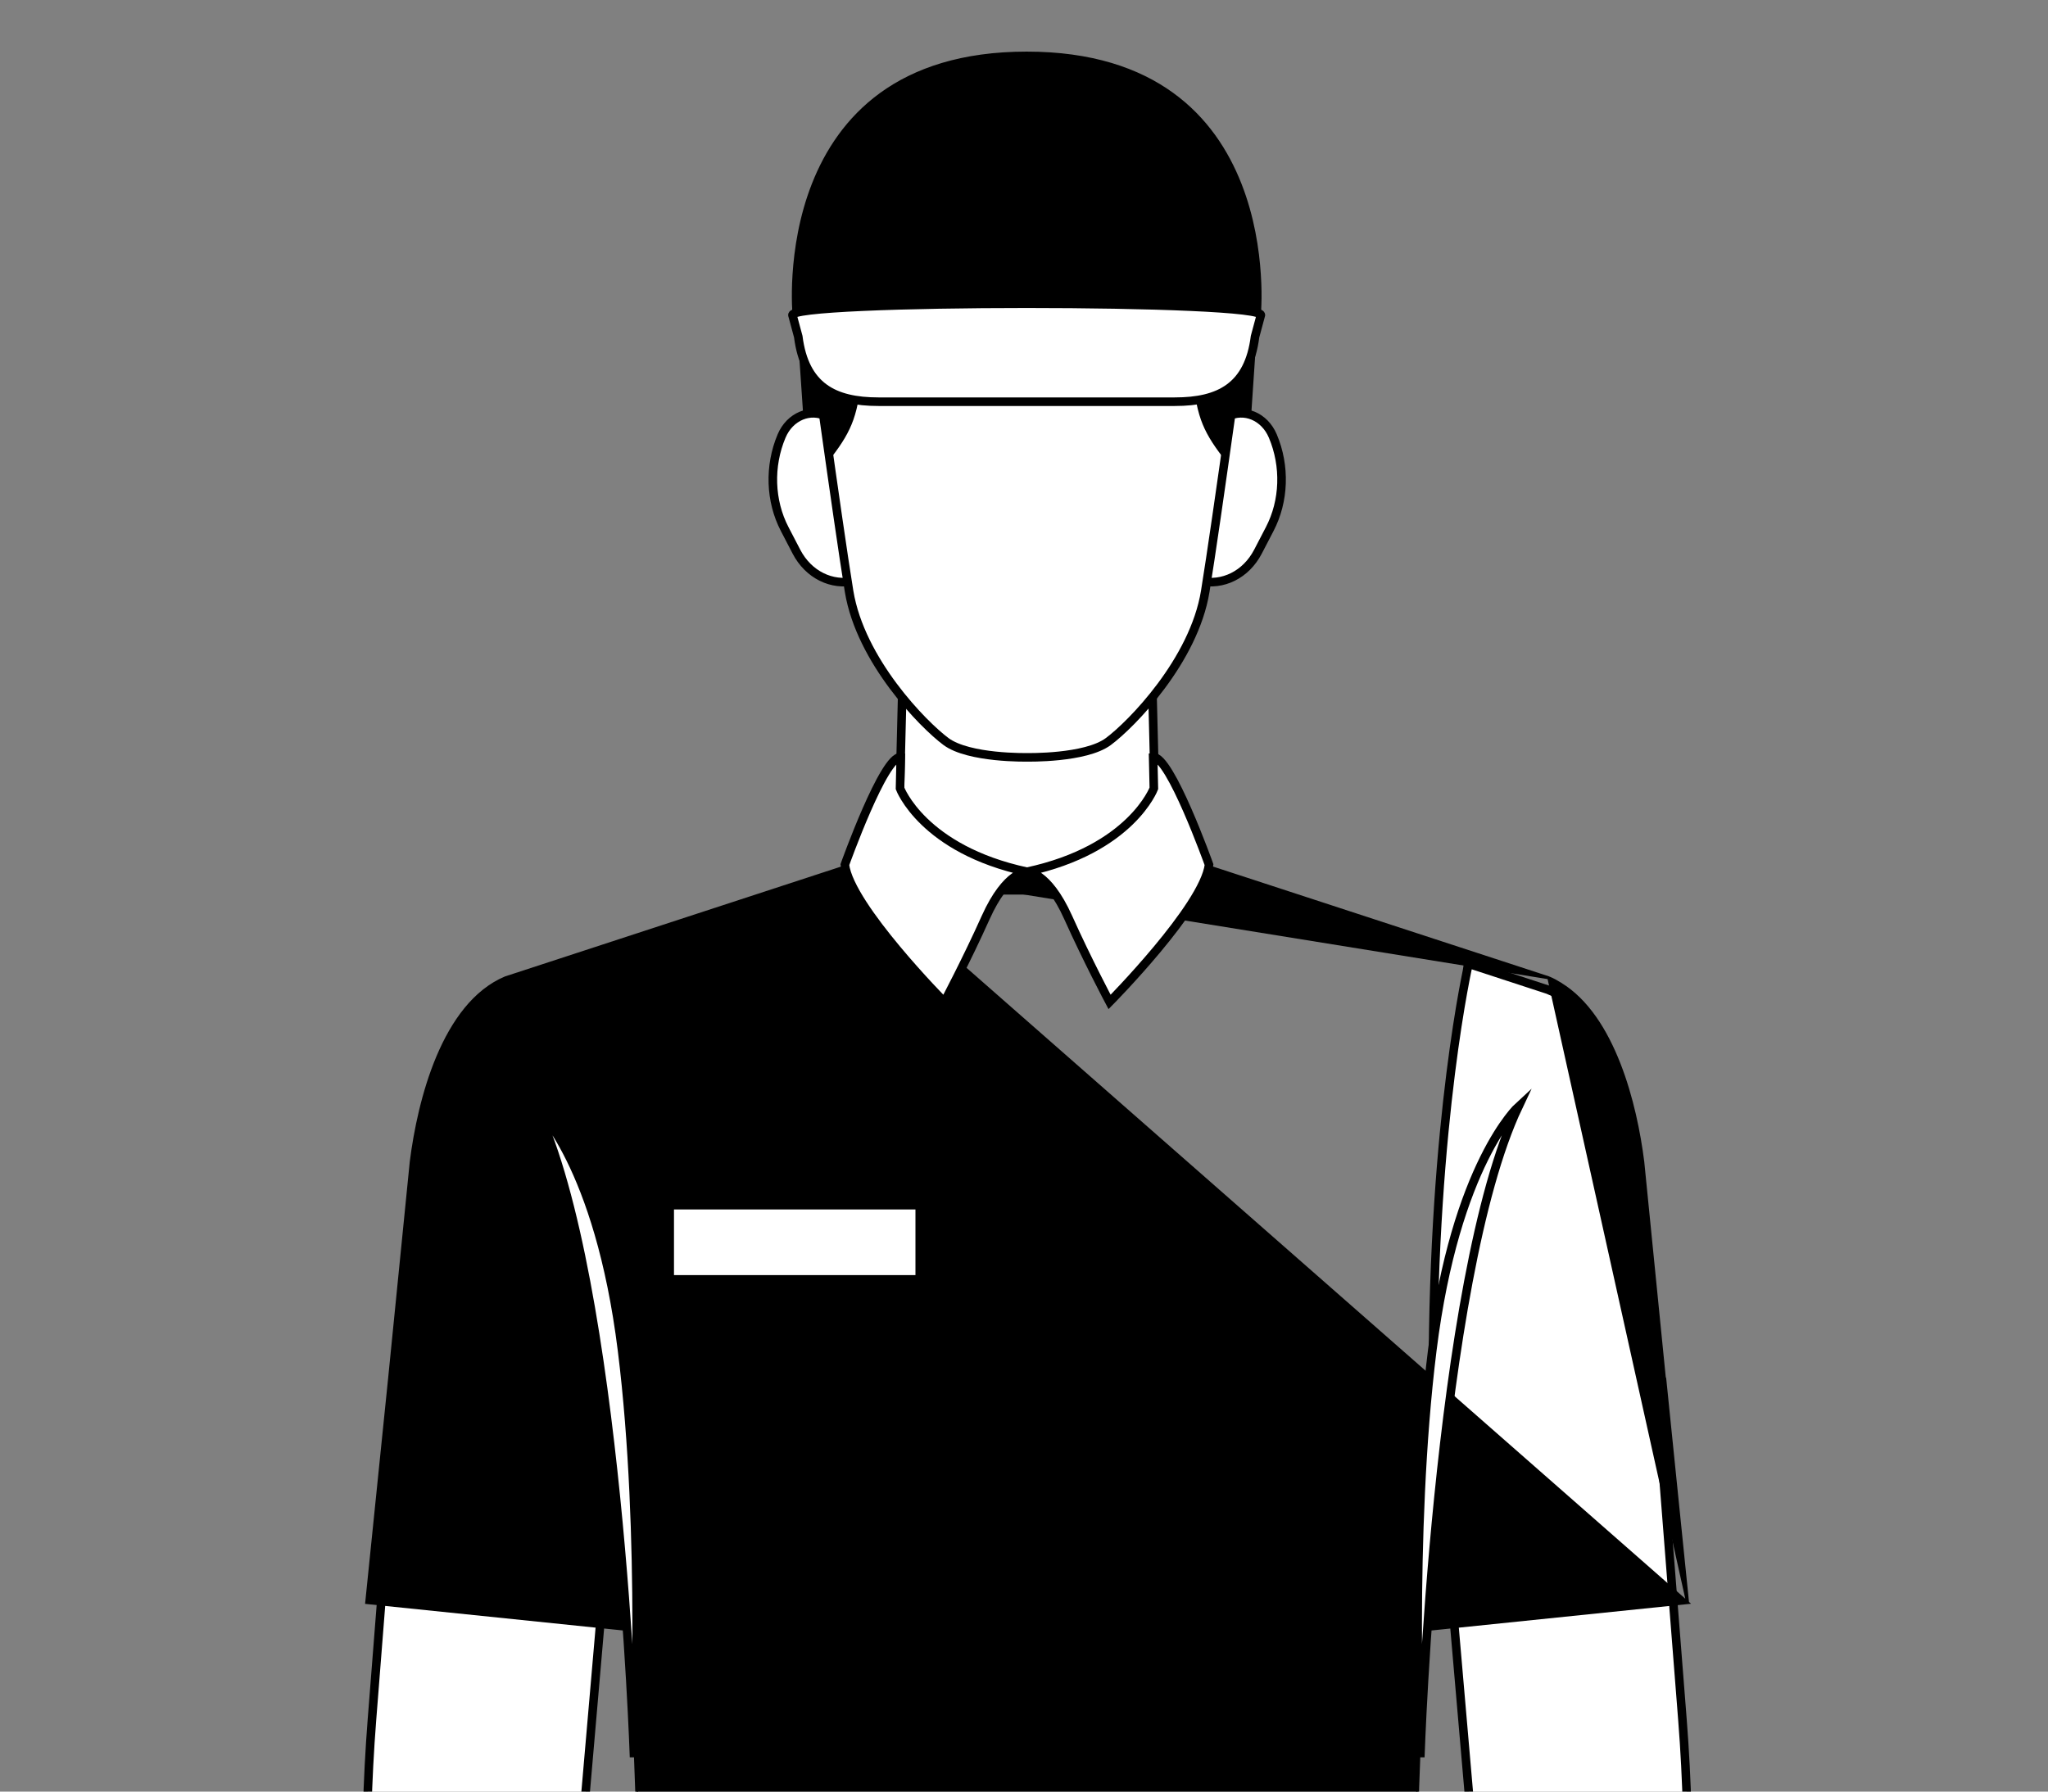 <svg width="32" height="28" viewBox="0 0 32 28" fill="none" xmlns="http://www.w3.org/2000/svg">
<rect x="0" y="0" width="32" height="28" fill="#808080" stroke="none"/>
<g id="emptystate-hyperlin [Recovered]_Delivery man avatar" clip-path="url(#clip0_25996_158119)">
<path id="Vector" d="M18.053 12.984C18.053 12.57 18.008 10.863 18.008 10.863L16.052 10.865L14.097 10.863C14.097 10.863 14.052 12.571 14.052 12.984C14.052 13.397 13.929 13.914 13.929 13.914H18.176C18.176 13.914 18.053 13.398 18.053 12.984H18.053Z" fill="white" stroke="currentColor" stroke-width="0.134" stroke-miterlimit="10"/>
<path id="Vector_2" d="M24.217 15.479C25.202 15.892 25.411 17.416 25.53 18.372L25.869 21.538L26.288 26.874C26.363 27.833 26.388 28.796 26.362 29.758L25.563 39.328C25.563 39.328 25.13 39.71 23.157 39.071L22.993 28.511L22.389 21.537C22.389 17.462 22.945 15.074 22.946 15.062L24.218 15.478L24.217 15.479Z" fill="white" stroke="currentColor" stroke-width="0.134" stroke-miterlimit="10"/>
<path id="Vector_3" d="M7.882 15.479C6.898 15.892 6.689 17.416 6.569 18.372L6.231 21.538L5.812 26.874C5.737 27.833 5.712 28.796 5.738 29.758L6.537 39.328C6.537 39.328 6.97 39.71 8.942 39.071L9.107 28.511L9.711 21.537C9.711 17.462 9.155 15.074 9.153 15.062L7.882 15.478L7.882 15.479Z" fill="white" stroke="currentColor" stroke-width="0.134" stroke-miterlimit="10"/>
<path id="Vector_4" d="M24.2 15.282L18.844 13.531L18.832 13.55L18.812 13.525L18.807 13.519C18.627 13.314 18.469 13.202 18.356 13.141C18.299 13.11 18.254 13.092 18.224 13.082C18.208 13.077 18.196 13.074 18.189 13.072L18.18 13.07L16.05 13.647L16.037 13.65L16.038 13.647L13.918 13.071L13.91 13.073C13.902 13.075 13.891 13.078 13.875 13.083C13.845 13.093 13.8 13.111 13.743 13.141C13.63 13.202 13.472 13.315 13.292 13.519C13.292 13.519 13.292 13.52 13.292 13.52L24.2 15.282ZM24.2 15.282C24.264 15.309 24.325 15.342 24.383 15.378L24.383 15.379C24.799 15.633 25.093 16.104 25.297 16.625C25.501 17.145 25.613 17.712 25.669 18.157C25.669 18.157 25.669 18.157 25.669 18.157L26.005 21.524L26.004 21.524L26.006 21.53L26.012 21.543L26.369 25.047M24.2 15.282L26.369 25.047M26.369 25.047L22.302 25.466L22.284 25.468L22.282 25.485L22.304 25.488L22.282 25.485L22.282 25.486L22.282 25.486L22.282 25.486L22.282 25.489L22.28 25.499L22.276 25.538C22.273 25.572 22.267 25.621 22.262 25.683C22.249 25.806 22.233 25.979 22.218 26.175C22.189 26.559 22.162 27.034 22.172 27.416L22.171 27.416C22.142 28.103 22.126 28.792 22.138 29.485L22.161 30.859C22.165 31.125 22.113 31.365 21.999 31.54C21.887 31.714 21.713 31.826 21.47 31.835H10.629C10.386 31.826 10.212 31.714 10.099 31.54C9.986 31.365 9.933 31.125 9.938 30.859L9.961 29.485C9.972 28.81 9.957 28.138 9.929 27.47V27.47V27.47V27.47V27.47V27.47V27.47V27.47V27.47V27.47V27.47V27.47V27.47V27.47V27.47V27.47V27.47V27.47V27.47V27.47V27.47V27.47V27.47V27.47V27.47V27.469V27.469V27.469V27.469V27.469V27.469V27.469V27.469V27.469V27.469V27.469V27.469V27.469V27.469V27.469V27.469V27.469V27.469V27.469V27.469V27.469V27.469V27.469V27.469V27.469V27.469V27.469V27.469V27.469V27.469V27.469V27.469V27.469V27.469V27.469V27.469V27.469V27.469V27.469V27.469V27.469V27.469V27.469V27.469V27.469V27.469V27.469V27.469V27.469V27.469V27.469V27.469V27.469V27.469V27.469V27.469V27.469V27.469V27.469V27.468V27.468V27.468V27.468V27.468V27.468V27.468V27.468V27.468V27.468V27.468V27.468V27.468V27.468V27.468V27.468V27.468V27.468V27.468V27.468V27.468V27.468V27.468V27.468V27.468V27.468V27.468V27.468V27.468V27.468V27.468V27.468V27.468V27.468V27.468V27.468V27.468V27.468V27.468V27.468V27.468V27.468V27.468V27.468V27.468V27.468V27.468V27.468V27.468V27.468V27.468V27.468V27.468V27.468V27.468V27.468V27.468V27.468V27.468V27.468V27.468V27.468V27.468V27.468V27.468V27.468V27.468V27.468V27.467V27.467V27.467V27.467V27.467V27.467V27.467V27.467V27.467V27.467V27.467V27.467V27.467V27.467V27.467V27.467V27.467V27.467V27.467V27.467V27.467V27.467V27.467V27.467V27.467V27.467V27.467V27.467V27.467V27.467V27.467V27.467V27.467V27.467V27.467V27.467V27.467V27.467V27.467V27.467V27.467V27.467V27.467V27.467V27.467V27.467V27.467V27.467V27.467V27.467V27.467V27.467V27.467V27.467V27.467V27.466V27.466V27.466V27.466V27.466V27.466V27.466V27.466V27.466V27.466V27.466V27.466V27.466V27.466V27.466V27.466V27.466V27.466V27.466V27.466V27.466V27.466V27.466V27.466V27.466V27.466V27.466V27.466V27.466V27.466V27.466V27.466V27.466V27.466V27.466V27.466V27.466V27.466V27.466V27.466V27.466V27.466V27.466V27.466V27.466V27.466V27.466V27.466V27.466V27.466V27.466V27.466V27.466V27.466V27.466V27.466V27.466V27.466V27.466V27.466V27.466V27.465V27.465V27.465V27.465V27.465V27.465V27.465V27.465V27.465V27.465V27.465V27.465V27.465V27.465V27.465V27.465V27.465V27.465V27.465V27.465V27.465V27.465V27.465V27.465V27.465V27.465V27.465V27.465V27.465V27.465V27.465V27.465V27.465V27.465V27.465V27.465V27.465V27.465V27.465V27.465V27.465V27.465V27.465V27.465V27.465V27.465V27.465V27.465V27.465V27.465V27.465V27.465V27.465V27.465V27.465V27.465V27.465V27.465V27.465V27.465V27.465V27.465V27.465V27.465V27.465V27.465V27.465V27.465V27.465V27.465V27.465V27.464V27.464V27.464V27.464V27.464V27.464V27.464V27.464V27.464V27.464V27.464V27.464V27.464V27.464V27.464V27.464V27.464V27.464V27.464V27.464V27.464V27.464V27.464V27.464V27.464V27.464V27.464V27.464V27.464V27.464V27.464V27.464V27.464V27.464V27.464V27.464V27.464V27.464V27.464V27.464V27.464V27.464V27.464V27.464V27.464V27.464V27.464V27.464V27.464V27.464V27.464V27.464V27.464V27.464V27.464V27.464V27.464V27.464V27.464V27.464V27.464V27.464V27.464V27.464V27.463V27.463V27.463V27.463V27.463V27.463V27.463V27.463V27.463V27.463V27.463V27.463V27.463V27.463V27.463V27.463V27.463V27.463V27.463V27.463V27.463V27.463V27.463V27.463V27.463V27.463V27.463V27.463V27.463V27.463V27.463V27.463V27.463V27.463V27.463V27.463V27.463V27.463V27.463C9.943 27.077 9.916 26.582 9.885 26.185C9.87 25.986 9.854 25.811 9.842 25.686C9.835 25.624 9.83 25.574 9.827 25.539L9.822 25.5L9.821 25.489L9.821 25.487L9.821 25.486L9.821 25.486L9.821 25.486L9.799 25.488L9.821 25.486L9.819 25.468L9.801 25.466L5.729 25.046L6.087 21.541L6.087 21.541L6.425 18.157C6.425 18.157 6.425 18.157 6.425 18.157C6.485 17.68 6.61 17.062 6.842 16.513C7.075 15.963 7.413 15.486 7.897 15.282L13.252 13.531L26.369 25.047Z" fill="currentColor" stroke="currentColor" stroke-width="0.045"/>
<path id="Vector_5" d="M18.748 6.742L19.171 6.516C19.437 6.374 19.759 6.508 19.888 6.815C20.086 7.284 20.068 7.83 19.839 8.269L19.655 8.623C19.469 8.98 19.105 9.162 18.742 9.078L18.665 9.061L18.748 6.741L18.748 6.742Z" fill="white" stroke="currentColor" stroke-width="0.134" stroke-miterlimit="10"/>
<path id="Vector_6" d="M13.352 6.742L12.929 6.516C12.663 6.374 12.341 6.508 12.212 6.815C12.014 7.284 12.032 7.83 12.261 8.269L12.445 8.623C12.631 8.98 12.996 9.162 13.358 9.078L13.435 9.061L13.352 6.741L13.352 6.742Z" fill="white" stroke="currentColor" stroke-width="0.134" stroke-miterlimit="10"/>
<path id="Vector_7" d="M16.05 2.75L12.626 4.768C12.626 4.768 13.09 8.158 13.267 9.242C13.445 10.326 14.424 11.324 14.781 11.589C15.139 11.855 16.05 11.836 16.05 11.836C16.05 11.836 16.961 11.855 17.318 11.589C17.676 11.324 18.655 10.326 18.832 9.242C19.009 8.157 19.474 4.768 19.474 4.768L16.049 2.75H16.05Z" fill="white" stroke="currentColor" stroke-width="0.134" stroke-miterlimit="10"/>
<path id="Vector_8" d="M19.529 6.461C19.431 6.434 19.327 6.434 19.227 6.471L19.214 6.475L19.212 6.489L19.122 7.129C18.957 6.914 18.855 6.747 18.786 6.553C18.713 6.346 18.677 6.106 18.644 5.745C18.604 5.292 18.507 4.988 18.42 4.796C18.376 4.7 18.335 4.633 18.304 4.589C18.289 4.567 18.276 4.551 18.267 4.54C18.263 4.535 18.259 4.531 18.257 4.528L18.254 4.525L18.254 4.525L18.252 4.523C18.25 4.521 18.248 4.518 18.244 4.514C18.238 4.506 18.227 4.496 18.212 4.483C18.183 4.457 18.136 4.422 18.065 4.383C17.924 4.304 17.688 4.208 17.307 4.138C16.994 4.08 16.587 4.039 16.049 4.039C15.125 4.039 14.575 4.159 14.256 4.279C14.096 4.34 13.994 4.4 13.931 4.447C13.9 4.47 13.879 4.489 13.865 4.503C13.858 4.51 13.853 4.515 13.85 4.519L13.846 4.524L13.845 4.525L13.845 4.525L13.842 4.528C13.84 4.53 13.836 4.534 13.832 4.54C13.823 4.55 13.81 4.566 13.795 4.588C13.765 4.632 13.723 4.7 13.68 4.796C13.592 4.988 13.495 5.292 13.455 5.744C13.422 6.106 13.386 6.345 13.313 6.552C13.244 6.747 13.142 6.914 12.978 7.128C12.947 6.912 12.916 6.697 12.887 6.488L12.885 6.475L12.872 6.47C12.772 6.434 12.668 6.433 12.571 6.46L12.441 4.54C12.426 4.073 12.515 3.697 12.689 3.36C12.863 3.023 13.123 2.725 13.455 2.417L13.455 2.417C14.02 1.89 14.754 1.601 15.499 1.601H16.467C17.11 1.601 17.455 1.732 17.638 1.86C17.73 1.925 17.781 1.988 17.81 2.035C17.824 2.059 17.833 2.078 17.838 2.091C17.84 2.098 17.842 2.103 17.843 2.106L17.844 2.11L17.844 2.11L17.844 2.11L17.844 2.11L17.844 2.11L17.844 2.11L17.847 2.126L17.864 2.128C18.293 2.171 18.642 2.415 18.893 2.662V2.662L18.899 2.669C19.401 3.197 19.683 3.736 19.658 4.541L19.529 6.461Z" fill="currentColor" stroke="currentColor" stroke-width="0.045"/>
<path id="Vector_9" d="M16.05 3.509C14.821 3.509 14.345 3.979 13.873 4.527C13.938 4.455 14.372 4.062 16.05 4.062C16.586 4.062 17.244 4.157 17.555 4.214C17.555 4.214 17.288 3.509 16.05 3.509Z" fill="currentColor"/>
<path id="Vector_10" d="M18.029 12.321C18.029 12.321 17.674 13.274 16.046 13.624C16.046 13.624 16.363 13.61 16.691 14.34C16.986 14.998 17.337 15.659 17.337 15.659C17.337 15.659 18.809 14.171 18.891 13.514C18.891 13.514 18.279 11.8 18.018 11.835L18.029 12.321Z" fill="white" stroke="currentColor" stroke-width="0.134" stroke-miterlimit="10"/>
<path id="Vector_11" d="M14.063 12.321C14.063 12.321 14.418 13.274 16.046 13.624C16.046 13.624 15.729 13.61 15.401 14.34C15.106 14.998 14.756 15.659 14.756 15.659C14.756 15.659 13.283 14.171 13.201 13.514C13.201 13.514 13.813 11.8 14.074 11.835L14.063 12.321Z" fill="white" stroke="currentColor" stroke-width="0.134" stroke-miterlimit="10"/>
<path id="Vector_12" d="M14.371 18.835H10.464V19.995H14.371V18.835Z" fill="white" stroke="currentColor" stroke-width="0.134" stroke-miterlimit="10"/>
<path id="Vector_13" d="M9.72 21.106C10.08 23.998 9.907 27.462 9.907 27.462C9.907 27.462 9.661 20.014 8.373 17.293C8.373 17.293 9.357 18.19 9.72 21.106Z" fill="white" stroke="currentColor" stroke-width="0.134" stroke-miterlimit="10"/>
<path id="Vector_14" d="M22.379 21.106C22.02 23.998 22.192 27.462 22.192 27.462C22.192 27.462 22.439 20.014 23.726 17.293C23.726 17.293 22.742 18.19 22.379 21.106Z" fill="white" stroke="currentColor" stroke-width="0.134" stroke-miterlimit="10"/>
<path id="Vector_15" d="M19.681 4.883C19.68 4.894 19.68 4.903 19.679 4.911L16.354 5.323H15.731L12.405 4.911C12.404 4.903 12.404 4.894 12.403 4.883C12.401 4.853 12.399 4.809 12.397 4.753C12.394 4.641 12.393 4.48 12.406 4.288C12.431 3.903 12.506 3.39 12.708 2.877C12.91 2.364 13.238 1.853 13.767 1.469C14.296 1.086 15.029 0.829 16.042 0.829H16.042C17.056 0.829 17.788 1.086 18.317 1.469C18.847 1.853 19.174 2.364 19.376 2.877C19.578 3.39 19.653 3.903 19.678 4.288C19.691 4.48 19.691 4.641 19.687 4.753C19.686 4.809 19.683 4.853 19.681 4.883Z" fill="currentColor" stroke="currentColor" stroke-width="0.045"/>
<path id="Vector_16" d="M12.384 4.931L12.473 5.261C12.572 6.042 13.031 6.278 13.726 6.278H18.357C19.053 6.278 19.511 6.042 19.61 5.261L19.699 4.931C19.851 4.685 12.231 4.685 12.384 4.931H12.384Z" fill="white" stroke="currentColor" stroke-width="0.134" stroke-miterlimit="10"/>
</g>
<defs>
<clipPath id="clip0_25996_158119">
<rect width="31.9" height="31.9" fill="white" transform="translate(0.1)"/>
</clipPath>
</defs>
</svg>
